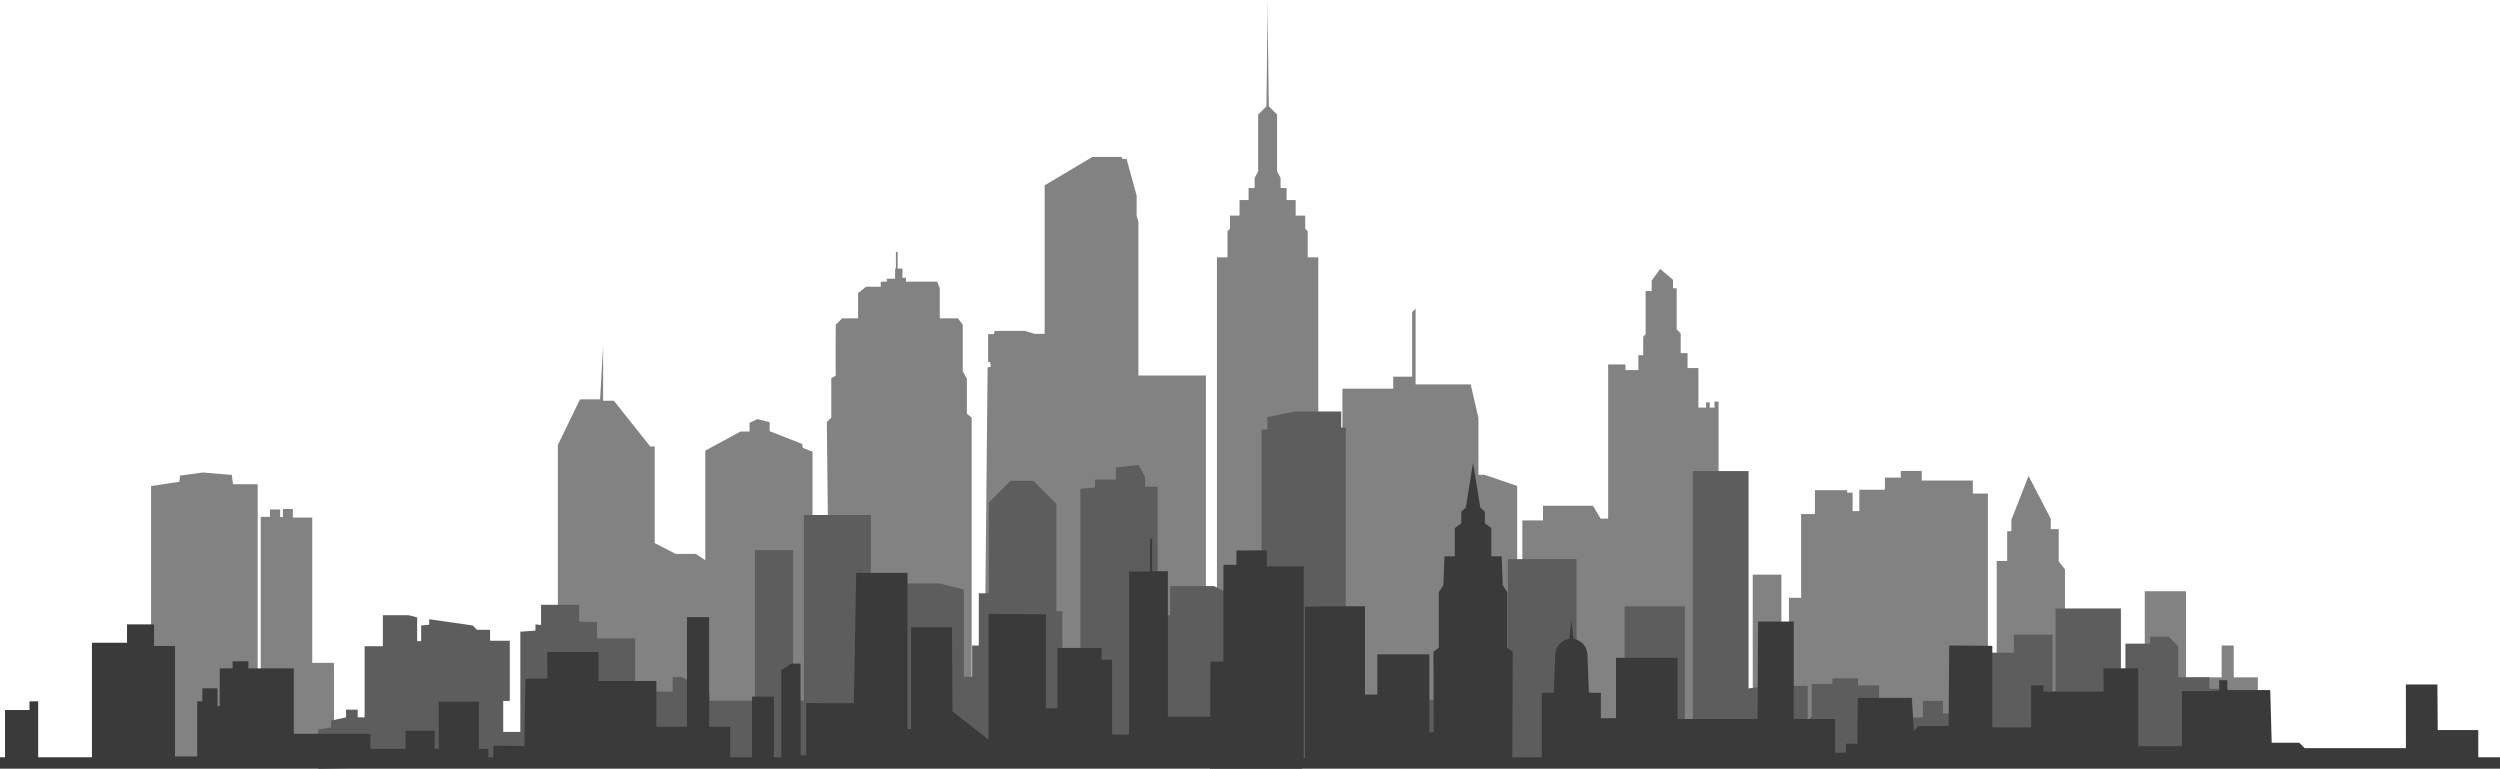 <?xml version="1.0" encoding="UTF-8" standalone="no"?>
<!-- Created with Inkscape (http://www.inkscape.org/) -->

<svg
   xmlns:dc="http://purl.org/dc/elements/1.1/"
   xmlns:cc="http://creativecommons.org/ns#"
   xmlns:rdf="http://www.w3.org/1999/02/22-rdf-syntax-ns#"
   xmlns:svg="http://www.w3.org/2000/svg"
   xmlns="http://www.w3.org/2000/svg"
   xmlns:sodipodi="http://sodipodi.sourceforge.net/DTD/sodipodi-0.dtd"
   xmlns:inkscape="http://www.inkscape.org/namespaces/inkscape"
   id="svg2"
   version="1.1"
   inkscape:version="0.91 r13725"
   width="931.45"
   height="286.387"
   xml:space="preserve"
   sodipodi:docname="city-skyline-greyscale.svg"><sodipodi:namedview
     pagecolor="#ffffff"
     bordercolor="#666666"
     borderopacity="1"
     objecttolerance="10"
     gridtolerance="10"
     guidetolerance="10"
     inkscape:pageopacity="0"
     inkscape:pageshadow="2"
     inkscape:window-width="1920"
     inkscape:window-height="1017"
     id="namedview4"
     showgrid="false"
     inkscape:zoom="0.7193086"
     inkscape:cx="465.72501"
     inkscape:cy="175.97585"
     inkscape:window-x="-8"
     inkscape:window-y="-8"
     inkscape:window-maximized="1"
     inkscape:current-layer="svg2" /><defs
     id="defs6"><clipPath
       id="clipPath100"
       clipPathUnits="userSpaceOnUse"><path
         id="path102"
         d="m 7386.87,2229.27 0,-80.17 -120.91,0 -0.92,-134.07 -93.95,0 0.09,187.42 -301.75,0 -16.13,-15.93 -82.2,0 -4.31,-155.17 -36.96,0 0,-37.4 -71.9,0 0,-93.72 -35.96,0 0,93.72 -36.64,0 -69.68,0 0,-253.51 -122.88,0 0,154.38 -57.63,0 0,72.66 -13.47,0 0,-176.24 -166.71,0 0,-115.22 -18.71,-23.43 0,-94.94 -23.73,0 0,-30.83 -66.17,-125.77 -51.18,129.47 0,33.29 -12.48,0 0,87.55 -31.21,0 0,270.09 -13.07,0 0,-20.17 -13.15,-0.12 0,-448.32 -44.94,0 0,-38.22 -152.32,0 0,-28.37 -62.41,0 0,19.74 -47.44,0 0,35.75 -76.16,0 0,62.88 -19.97,0 0,-54.25 -16.23,0 0,-7.39 -96.14,0 0,70.28 -41.2,0 0,246.6 -36.2,0 0,69.76 -22.58,0 0,-138 -85.38,0 0,333.37 -12.45,1.42 0,-639.66 -89.38,0 0,-204.76 -12.01,0 0,17.81 -14.42,0 0,-15.42 -10.81,0 0,15.42 -22.83,0 0,-116.27 -32.43,0 0,-43.89 -20.42,0 0,-58.136 -12.02,-11.863 0,-121.008 -10.81,0 0,-24.922 -38.43,-32.031 -25.23,34.414 0,30.84 -18.01,0 0,126.933 -7.21,7.129 0,54.574 -14.42,0 0,43.89 -38.43,0 0,-16.61 -51.66,0 0,454.02 -22.35,0 -23.08,-38.01 -148.81,0 0,43.07 -61.58,0 0,114.12 -15.39,0 0,-121.72 0,-93.76 -97.49,-32.94 -17.96,0 0,-167.24 -23.1,-98.83 -164.2,0 0,-222.986 -10.26,10.137 0,190.049 -56.45,0 0,35.48 -151.36,0 0,114.46 -3.57,0 0,-47.35 -68.41,0 0,-268.342 0,-185.438 -31.46,0 0,-76.945 -7.49,-7.402 0,-38.465 -28.46,0 0,-45.871 -26.97,0 0,-35.508 -17.98,0 0,-29.59 -10.48,-19.238 0,-167.196 -24.72,-24.414 L 3778.5,42.051 3778.5,0 3778.26,21.027 3778,0 l 0,42.051 -3.24,270.89 -24.72,24.414 0,167.196 -10.49,19.238 0,29.59 -17.97,0 0,35.508 -26.97,0 0,45.871 -28.47,0 0,38.465 -7.49,7.402 0,76.945 -31.45,0 0,185.438 0,786.582 -8.85,-4.36 -23.97,0 0,-619.8 -201.24,0 0,-451.836 -5.23,-19.227 0,-58.449 -29.97,-108.008 -12.73,0 -2.25,-5.926 -86.89,0 -142.32,83.602 0,437.227 -29.22,0 -30.71,-8.875 -89.14,0 -2.24,9.617 -17.23,0 0,82.125 5.99,0 2.25,13.3 -9.74,2.97 -6.6,664.47 -19.65,0 0,154 -19.9,0 0,91.75 -1.33,0 0,-762.94 -14.26,-11.27 0,-103.33 -12.37,-21.6 0,-137.132 -14.26,-18.789 -54.21,0 0,-88.3 -7.61,-19.727 -93.2,0 0,-11.269 -10.46,0 0,-27.235 -14.27,0 0,-48.848 -5.23,0 0,47.442 -2.38,2.351 0,29.102 -24.72,0 0,8.457 -18.07,0 0,15.031 -43.75,0 -23.78,18.789 0,74.207 -47.55,0 -19.02,18.789 c 0,0 -0.95,145.582 0,148.412 0.95,2.81 -13.32,8.44 -13.32,8.44 l 0,116.48 -13.31,13.15 3,273.6 -45.59,0 0,-186.44 -28.97,-10.85 -2,-11.83 -96.88,-37.49 0,-26.64 -35.95,-8.87 -23.97,10.85 0,25.64 -26.97,0 -104.86,56.23 0,322.56 -28.97,-18.75 -59.92,0 -61.92,-31.56 0,-285.07 -12.99,0.99 -108.86,-135.14 -31.96,0 0,-161.78 -8.99,157.83 -17.98,0 -41.95,0 -65.92,134.16 0,470.68 -50.12,0 0,59.34 -16.69,-1.64 0,18.12 -45.06,3.3 0,295.07 -51.01,0 0,-91.23 19.56,0 0,-177.18 -58.7,0 0,-32.22 -39.15,0 -13.04,-12.88 -129.38,-18.26 0,16.12 -23.92,2.14 0,46.18 -11.96,0 0,-69.8 -25,-6.45 -77.2,0 0,91.27 -54.36,0 0,209.4 -20.65,0 0,-22.56 -34.8,0 0,22.56 -35.779,7.75 -0.129,-168.21 -64.723,0 0,-427.75 -57.836,0 0,-25.15 -29.605,0 0,23.8 -8.266,0 0,-22.44 -30.289,0 0,21.76 -27.539,0 0,446.05 -9.18,0 0,-542.16 -73.441,0 -3.672,-27.2 -86.301,-7.25 -67.933,9.06 -1.836,18.14 -84.465,12.69 0,407.25 -71.707,0 0,54.01 -104.586,0 0,337.14 -160.238,0 0,-164.67 -25.903,0 0,25.59 -72.922,0 0,139.08 -14.98,0 0,42.29 7451.57,0 0,-42.29 -64.7,0" /></clipPath></defs><g
     transform="matrix(1.25,0,0,-1.25,0,574.388)"
     inkscape:label="ink_ext_XXXXXX"
     inkscape:groupmode="layer"
     id="g10"><g
       transform="scale(0.1,0.1)"
       id="g12"><path
         id="path14"
         style="fill:#828282;fill-opacity:1;fill-rule:nonzero;stroke:none"
         d="m 6729.83,2576.21 -71.9,0 0,94.89 -35.96,0 0,-94.89 -106.32,0 0,256.68 -122.88,0 0,-453.38 122.88,0 0,3.96 214.18,0 0,192.74" /><path
         id="path16"
         style="fill:#828282;fill-opacity:1;fill-rule:nonzero;stroke:none"
         d="m 5224.29,2432.91 85.387,0 0,449.414 -85.387,0 0,-449.414 z" /><path
         id="path18"
         style="fill:#828282;fill-opacity:1;fill-rule:nonzero;stroke:none"
         d="m 3351.66,2316.18 242.719,0 0,1159.66 -242.719,0 0,-1159.66 z" /><path
         id="path20"
         style="fill:#828282;fill-opacity:1;fill-rule:nonzero;stroke:none"
         d="m 3670.31,2336.49 0,191.82 189.86,0 24.38,-24.37 23.08,23.09 38.49,-38.48 39.76,0 0,814.59 15.41,0 0,133.41 151.36,0 0,35.92 56.45,0 0,192.42 10.26,10.27 0,-225.78 164.2,0 23.1,-100.06 0,-169.33 17.96,0 97.49,-33.35 0,-505.44 15.39,0 0,402.81 61.58,0 0,43.61 148.81,0 23.08,-38.48 84.67,0 0,-559.32 46.18,0 0,-153.33 -1231.51,0" /><path
         id="path22"
         style="fill:#828282;fill-opacity:1;fill-rule:nonzero;stroke:none"
         d="m 5286.06,2386.27 0,73.65 46.19,0 0,353.31 36.2,0 0,249.68 41.2,0 0,71.16 96.14,0 0,-7.49 16.23,0 0,-54.92 19.97,0 0,63.67 76.16,0 0,36.19 47.44,0 0,19.98 62.41,0 0,-28.71 152.32,0 0,-38.7 44.94,0 0,-578.03 26.22,0 0,377.03 31.21,0 0,88.64 12.48,0 0,33.7 51.18,131.09 66.17,-127.34 0,-31.21 23.73,0 0,-96.13 18.71,-23.72 0,-540.57 -868.9,28.72" /><path
         id="path24"
         style="fill:#828282;fill-opacity:1;fill-rule:nonzero;stroke:none"
         d="m 450.336,2325.61 0,820.72 84.465,12.85 1.836,18.36 67.933,9.19 86.301,-7.35 3.672,-27.54 73.441,0 0,-712.4 9.18,9.18 0,605.91 27.539,0 0,22.03 30.289,0 0,-22.72 8.266,0 0,24.1 29.605,0 0,-25.48 57.836,0 0,-433.08 64.723,0 0.226,-299.29 -545.312,5.52" /><path
         id="path26"
         style="fill:#828282;fill-opacity:1;fill-rule:nonzero;stroke:none"
         d="m 2933.22,2429.96 10.49,1069.66 9.74,2.99 -2.25,13.49 -5.99,0 0,83.15 17.23,0 2.24,9.73 89.14,0 30.71,-8.99 29.22,0 0,442.7 142.32,84.65 86.89,0 2.25,-6 12.73,0 29.97,-109.36 0,-59.18 5.23,-19.47 0,-1545.32 -459.92,41.95" /><path
         id="path28"
         style="fill:#828282;fill-opacity:1;fill-rule:nonzero;stroke:none"
         d="m 1662.81,2550.8 0,718.11 65.92,135.83 59.93,0 8.99,159.8 0,-163.8 31.96,0 108.86,-136.83 12.99,1 0,-288.64 61.92,-31.96 59.92,0 28.97,-18.98 0,326.6 104.86,56.93 26.97,0 0,25.96 23.97,10.99 35.95,-8.99 0,-26.96 96.88,-37.96 2,-11.98 28.97,-10.99 0,-813.98 -775.03,0 15.97,115.85" /><path
         id="path30"
         style="fill:#828282;fill-opacity:1;fill-rule:nonzero;stroke:none"
         d="m 2473.97,2458.41 -9.51,878.77 13.31,13.32 0,117.92 c 0,0 14.27,5.71 13.32,8.56 -0.95,2.86 0,150.27 0,150.27 l 19.02,19.02 47.55,0 0,75.14 23.78,19.02 43.75,0 0,15.21 18.07,0 0,8.57 24.72,0 0,29.47 2.38,2.39 0,48.02 5.23,0 0,-49.46 14.27,0 0,-27.58 10.46,0 0,-11.41 93.2,0 7.61,-19.96 0,-89.41 54.21,0 14.26,-19.02 0,-138.85 12.37,-21.88 0,-104.61 14.26,-11.41 0,-912.05 -422.26,19.96" /><path
         id="path32"
         style="fill:#828282;fill-opacity:1;fill-rule:nonzero;stroke:none"
         d="m 4793.32,2374.88 0,1133.95 51.66,0 0,-16.82 38.43,0 0,44.45 14.42,0 0,55.25 7.21,7.22 0,128.52 18.01,0 0,31.23 25.23,34.84 38.43,-32.43 0,-25.23 10.81,0 0,-122.53 12.02,-12.01 0,-58.86 20.42,0 0,-44.44 32.43,0 0,-117.72 22.83,0 0,15.61 10.81,0 0,-15.61 14.42,0 0,18.02 12.01,0 0,-1051.07 -329.14,27.63" /><path
         id="path34"
         style="fill:#828282;fill-opacity:1;fill-rule:nonzero;stroke:none"
         d="m 3967.26,2725.43 -37.95,0 0,1102.63 -31.46,0 0,77.9 -7.49,7.49 0,38.95 -28.46,0 0,46.44 -26.97,0 0,35.96 -17.98,0 0,29.96 -10.48,19.48 0,169.29 -24.72,24.71 -3.25,274.28 0,42.58 -0.24,-21.29 -0.26,21.29 0,-42.58 -3.24,-274.28 -24.72,-24.71 0,-169.29 -10.49,-19.48 0,-29.96 -17.97,0 0,-35.96 -26.97,0 0,-46.44 -28.47,0 0,-38.95 -7.49,-7.49 0,-77.9 -31.45,0 0,-1102.63 -37.96,0 0,-307.61 188.76,-17.43 0,-0.04 0.26,0.02 0.24,-0.02 0,0.04 188.76,17.43 0,307.61" /><path
         id="path36"
         style="fill:#5d5d5d;fill-opacity:1;fill-rule:nonzero;stroke:none"
         d="m 5193.57,2338.01 4.5,203.74 77.9,8.99 112.36,0 0,-103.36 11.99,11.98 0,97.38 61.41,0 0,16.47 76.41,0 0,-20.97 62.92,0 0,-95.88 130.34,0 0,49.44 59.92,0 0,-37.46 50.94,0 0,71.92 38.95,26.96 34.46,0 0,-80.9 20.97,0 0,163.3 65.92,0 0,53.93 115.36,0 0,-175.28 8.98,8.99 0,244.2 194.77,0 0,-185.77 13.47,0 0,80.9 73.41,0 0,20.97 55.43,0 28.47,-28.46 0,-92.89 92.88,0 0,-34.46 55.43,0 -4.49,-190.25 -1442.7,-13.49" /><path
         id="path38"
         style="fill:#5d5d5d;fill-opacity:1;fill-rule:nonzero;stroke:none"
         d="m 2873.1,2357.3 0,480.31 -72.21,18.21 -157.73,0 0,-407.46 -47.51,0 0,611.8 -199.54,0 0,-716.52 476.99,13.66" /><path
         id="path40"
         style="fill:#5d5d5d;fill-opacity:1;fill-rule:nonzero;stroke:none"
         d="m 5045.58,2348.06 0,842.95 166.26,0 0,-840.03 -166.26,-2.92" /><path
         id="path42"
         style="fill:#5d5d5d;fill-opacity:1;fill-rule:nonzero;stroke:none"
         d="m 4494.63,2309.75 0,618.72 204.5,0 0,-397.01 42.7,0 21.72,-53.92 0,-157.31 -268.92,-10.48" /><path
         id="path44"
         style="fill:#5d5d5d;fill-opacity:1;fill-rule:nonzero;stroke:none"
         d="m 1455.8,2311.66 0,101.81 95.14,0 0,298.75 45.06,3.34 0,18.36 16.69,-1.67 0,60.08 113.5,0 0,-50.07 53.4,-1.67 0,-48.4 113.5,0 0,-158.55 111.82,0 0,43.39 28.37,0 81.78,-48.4 0,-21.7 303.76,0 0,-170.24 -963.02,-25.03" /><path
         id="path46"
         style="fill:#5d5d5d;fill-opacity:1;fill-rule:nonzero;stroke:none"
         d="m 3220.17,2349.32 0,788.91 43.54,3.73 0,23.65 62.23,0 0,36.08 68.43,7.47 18.67,-36.08 0,-28.63 37.33,0 0,-383.25 37.33,0 0,87.1 130.65,0 57.24,-28.62 0,-484.04 -449.2,0 -6.22,13.68" /><path
         id="path48"
         style="fill:#5d5d5d;fill-opacity:1;fill-rule:nonzero;stroke:none"
         d="m 948.707,2303.61 0,117.43 38.051,5.44 0,20.65 44.572,9.78 0,22.84 34.8,0 0,-22.84 20.65,0 0,212.01 54.36,0 0,92.41 77.2,0 25,-6.52 0,-70.67 11.96,0 0,46.75 23.92,2.18 0,16.31 129.38,-18.49 13.04,-13.05 39.15,0 0,-32.61 58.7,0 0,-179.39 -19.56,0 0,-189.18 -551.223,-13.05" /><path
         id="path50"
         style="fill:#5d5d5d;fill-opacity:1;fill-rule:nonzero;stroke:none"
         d="m 3750.54,2394.82 0,269.66 9.73,9.73 0,640.45 17.23,0 0,37.46 82.4,16.48 137.82,0 0,-47.94 13.49,0 0,-641.2 13.49,0 0,-335.58 -274.16,-5.99 0,56.93" /><path
         id="path52"
         style="fill:#5d5d5d;fill-opacity:1;fill-rule:nonzero;stroke:none"
         d="m 2250.08,2378.02 0,577.28 113.86,0 0,-575.28 -113.86,-2" /><path
         id="path54"
         style="fill:#5d5d5d;fill-opacity:1;fill-rule:nonzero;stroke:none"
         d="m 2872.68,2329.2 0,248.81 24.88,0 0,92.9 19.9,0 0,155.93 29.86,0 0,270.38 64.7,64.7 68.01,0 68.85,-68.84 0,-319.33 17.41,0 0,-451.19 -293.61,6.64" /><path
         id="path56"
         style="fill:#5d5d5d;fill-opacity:1;fill-rule:nonzero;stroke:none"
         d="m 4842.29,2352.02 179.762,0 0,435.93 -179.762,0 0,-435.93 z" /><path
         id="path58"
         style="fill:#5d5d5d;fill-opacity:1;fill-rule:nonzero;stroke:none"
         d="m 4033.34,2329.55 507.832,0 0,179.766 -507.832,0 0,-179.766 z" /><path
         id="path60"
         style="fill:#3a3a3a;fill-opacity:1;fill-rule:nonzero;stroke:none"
         d="m 0,2295.13 7451.57,0 0,42.82 -7451.57,0 0,-42.82 z" /><path
         id="path62"
         style="fill:#3a3a3a;fill-opacity:1;fill-rule:nonzero;stroke:none"
         d="m 4771.56,2530.1 -35.66,0 -4.19,112.05 c 0,0 -0.01,21.75 -14.68,35.13 -14.67,13.38 -27.25,13.38 -27.25,13.38 l -6.03,55.04 0,0.15 -0.13,-0.08 -0.14,0.08 0,-0.15 -6.02,-55.04 c 0,0 -12.58,0 -27.25,-13.38 -14.67,-13.38 -14.69,-35.13 -14.69,-35.13 l -4.19,-112.05 -35.65,0 0,-215.74 87.8,-5 0,-0.02 0.14,0.01 0.13,-0.01 0,0.02 87.81,5 0,215.74" /><path
         id="path64"
         style="fill:#3a3a3a;fill-opacity:1;fill-rule:nonzero;stroke:none"
         d="m 1469.06,2310.11 1.99,62.43 91.89,-1.15 3,200.46 65.91,0.86 -0.99,78.97 152.8,0 0,-86.31 172.79,0 0,-218.53 20.97,0 0,-24.79 -508.36,-11.94" /><path
         id="path66"
         style="fill:#3a3a3a;fill-opacity:1;fill-rule:nonzero;stroke:none"
         d="m 14.98,2324.14 0,154.63 72.922,0 0,25.91 25.903,0 0,-171.89 160.238,0 0,346.51 104.586,0 0,54.7 80.594,0 0,-64.29 62.371,0 0,-329.26 66.199,0 0,164.58 15.355,0 0,38.38 45.094,0 0,-52.77 6.719,0 0,112.26 38.379,0 0,21.11 47.015,0 0,-21.11 135.29,0 0,-282.59 -860.664,0 0,3.83" /><path
         id="path68"
         style="fill:#3a3a3a;fill-opacity:1;fill-rule:nonzero;stroke:none"
         d="m 5448.69,2330.68 0,20.71 53.59,0 0,26.81 34.12,0 0,28.01 0.95,108.82 161.07,0 6.1,-97.85 14,14.01 89.54,0 1.9,239.97 128.45,-1.12 0,-243.11 115.73,0 0,125.02 36.54,0 0,-18.28 179.51,0 -0.43,69.34 103.56,0 0,-232.13 130.34,0 0,14.62 -0.01,149.8 110.87,0 0,32.28 24.36,0 0,-29.24 127.91,0 4.31,-157.1 82.2,0 16.13,-16.14 301.75,0 -0.09,189.76 93.95,0 0.92,-135.74 120.91,0 0,-86 38.99,0 0,-20.71 -1977.17,18.27" /><path
         id="path70"
         style="fill:#3a3a3a;fill-opacity:1;fill-rule:nonzero;stroke:none"
         d="m 2946.21,2310.82 0,454.39 171.05,-1.08 0,-280.02 34.93,0 0,179.81 131.3,0 0,-35.21 31.32,0 0,-222.92 50.59,0 0,485.78 62.64,0 0,97.92 6.02,0 0,-96.9 46.98,0 0,-579.84 -534.83,-1.93" /><path
         id="path72"
         style="fill:#3a3a3a;fill-opacity:1;fill-rule:nonzero;stroke:none"
         d="m 4181.5,2305.77 0,106.55 121.42,0 0,47.07 91.67,0 0,-39.64 34.7,0 0,-57 29.73,0 0,-39.64 188.31,0 0,131.33 169.37,0 0,179.95 183.46,0 0,-182.43 238.53,0 1.49,290.63 106.37,0 0,-290.63 123.43,0 0,-118.94 -1288.48,-27.25" /><path
         id="path74"
         style="fill:#3a3a3a;fill-opacity:1;fill-rule:nonzero;stroke:none"
         d="m 3889.66,2316.63 0,469.74 56.14,1.58 122.62,0 0,-263.16 36.94,0 0,119.97 155.12,0 0,-336.05 -370.82,7.92" /><path
         id="path76"
         style="fill:#3a3a3a;fill-opacity:1;fill-rule:nonzero;stroke:none"
         d="m 4508.75,2652.75 -15.91,11.36 0,165.89 -13.64,20.45 -3.4,86.36 -30.69,0 0,84.08 -19.31,14.77 0,34.09 -13.64,12.5 -21.44,133.16 0,0.91 -0.07,-0.44 -0.08,0.44 0,-0.91 -21.44,-133.16 -13.63,-12.5 0,-34.09 -19.32,-14.77 0,-84.08 -30.68,0 -3.41,-86.36 -13.63,-20.45 0,-165.89 -15.92,-11.36 1.14,-327.25 116.89,-3.4 0,-0.01 0.15,0 0,0.01 116.88,3.4 1.15,327.25" /><path
         id="path78"
         style="fill:#3a3a3a;fill-opacity:1;fill-rule:nonzero;stroke:none"
         d="m 3886.03,2312.98 0,594.07 -109.99,-0.36 0,48.15 -90.58,-0.58 0,-42.53 -38.82,0 0,-288.6 -38.81,0 -1.15,-320.45 272.89,0 6.46,10.3" /><path
         id="path80"
         style="fill:#3a3a3a;fill-opacity:1;fill-rule:nonzero;stroke:none"
         d="m 2953.47,2310.11 1.91,73.44 -116.42,90.99 -1.36,251.04 -122.1,-0.23 0,-303.26 -10.58,0 0,465.46 -152.86,0 -7.06,-388.4 -90.53,0 -51.74,0.42 0,-155.61 -16.46,0 0,273.25 -27.05,0 -30.57,-19.26 0,-266.84 -22,0 0,187.68 -65.01,0 0,-196.24 -147.24,0 -100.63,2.14 -21.39,-8.56 -11.78,-6.02 992.87,0" /><path
         id="path82"
         style="fill:#3a3a3a;fill-opacity:1;fill-rule:nonzero;stroke:none"
         d="m 816.223,2309.1 287.641,0 0,98.879 -287.641,0 0,-98.879 z" /><path
         id="path84"
         style="fill:#3a3a3a;fill-opacity:1;fill-rule:nonzero;stroke:none"
         d="m 1064.91,2311.66 390.898,0 0,51.375 -390.898,0 0,-51.375 z" /><path
         id="path86"
         style="fill:#3a3a3a;fill-opacity:1;fill-rule:nonzero;stroke:none"
         d="m 1307.61,2330.07 119.848,0 0,173.785 -119.848,0 0,-173.785 z" /><path
         id="path88"
         style="fill:#3a3a3a;fill-opacity:1;fill-rule:nonzero;stroke:none"
         d="m 1208.73,2354.04 86.891,0 0,62.926 -86.891,0 0,-62.926 z" /><path
         id="path90"
         style="fill:#3a3a3a;fill-opacity:1;fill-rule:nonzero;stroke:none"
         d="m 1885.88,2315.09 290.637,0 0,113.855 -290.637,0 0,-113.855 z" /><path
         id="path92"
         style="fill:#3a3a3a;fill-opacity:1;fill-rule:nonzero;stroke:none"
         d="m 2047.68,2375.02 65.918,0 0,380.523 -65.918,0 0,-380.523 z" /><path
         id="path94"
         style="fill:#3a3a3a;fill-opacity:1;fill-rule:nonzero;stroke:none"
         d="m 3413.97,2318.09 230.711,0 0,140.82 -230.711,0 0,-140.82 z" /></g><g
       inkscape:label="Greyscale"
       id="layer1"
       inkscape:groupmode="layer" /></g></svg>